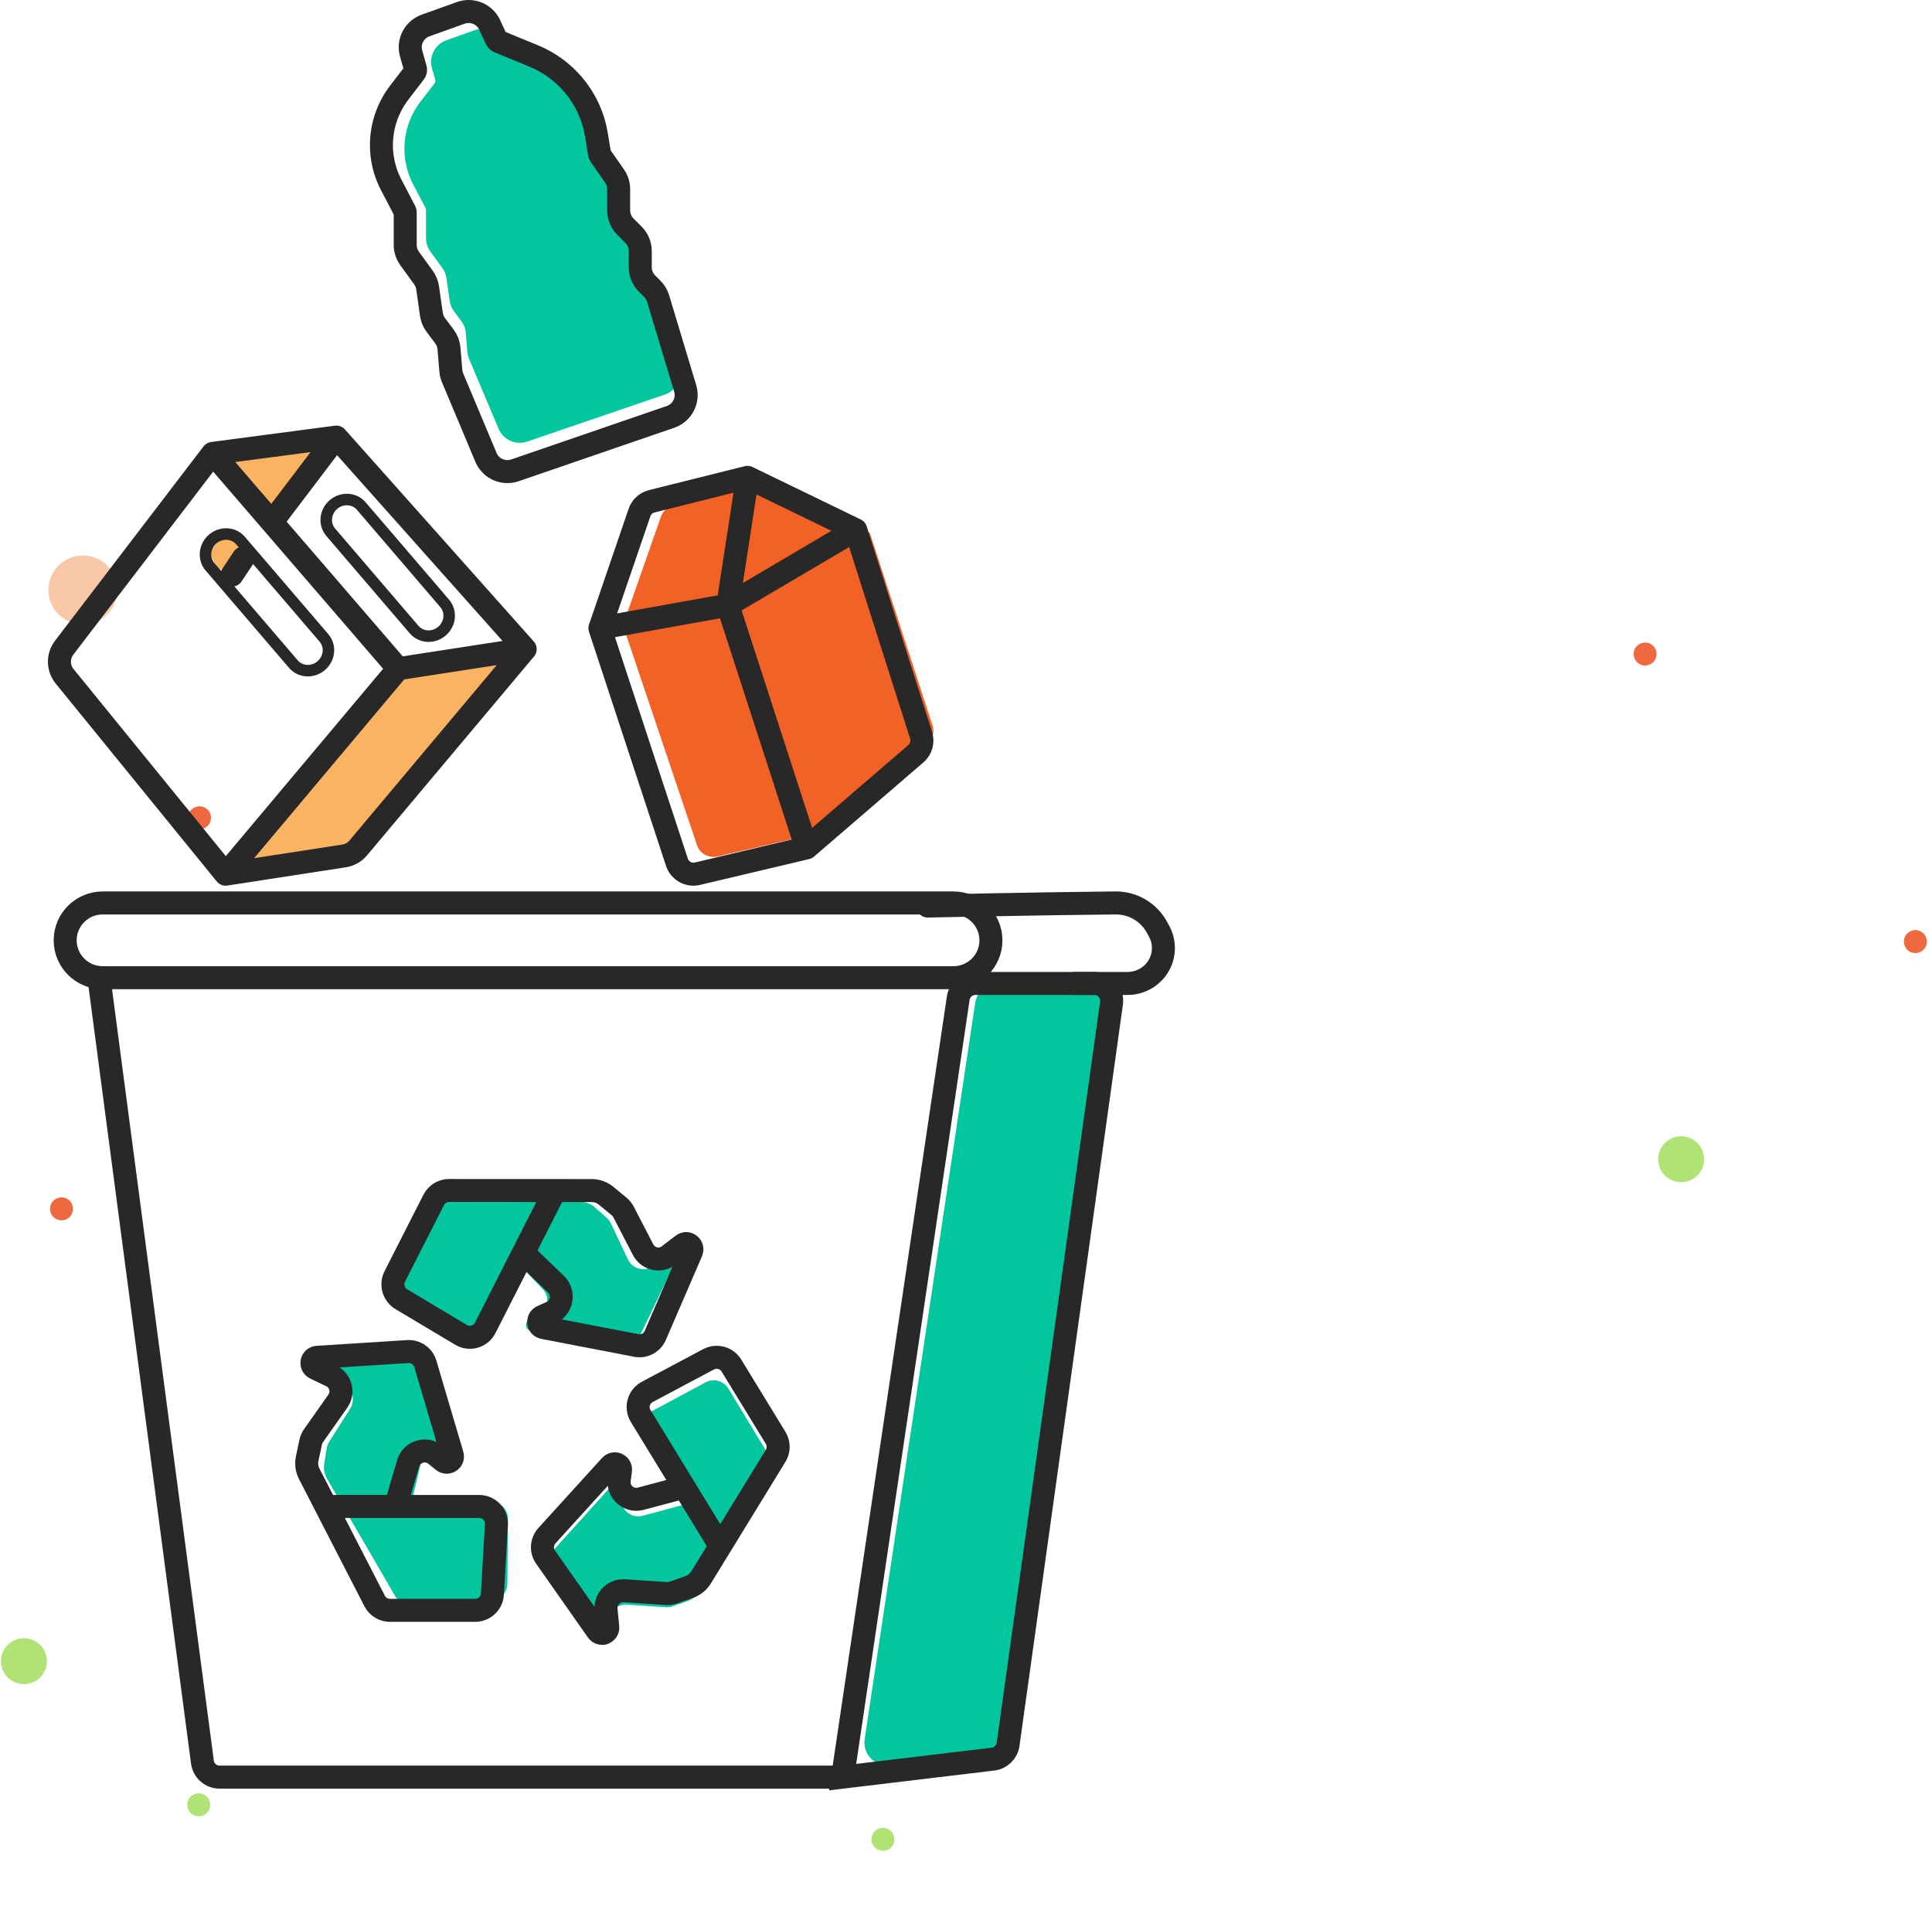 <svg width="336" height="335" viewBox="0 0 336 335" fill="none" xmlns="http://www.w3.org/2000/svg">
<circle cx="292.374" cy="201.561" r="4" transform="rotate(34.416 292.374 201.561)" fill="#B1E275"/>
<circle cx="2" cy="2" r="2" transform="matrix(-0.487 0.873 0.873 0.487 332.335 161)" fill="#EE693F"/>
<circle cx="2" cy="2" r="2" transform="matrix(-0.487 0.873 0.873 0.487 285.335 111)" fill="#EE693F"/>
<circle cx="34.695" cy="142.195" r="2" transform="rotate(-127.685 34.695 142.195)" fill="#EE693F"/>
<circle cx="10.695" cy="210.195" r="2" transform="rotate(-127.685 10.695 210.195)" fill="#EE693F"/>
<circle cx="14.415" cy="102.584" r="6" transform="rotate(-127.685 14.415 102.584)" fill="#F9C8A8"/>
<circle cx="34.555" cy="313.82" r="2" transform="rotate(40.532 34.555 313.82)" fill="#B1E275"/>
<circle cx="153.555" cy="319.82" r="2" transform="rotate(40.532 153.555 319.82)" fill="#B1E275"/>
<circle cx="4" cy="4" r="4" transform="matrix(0.999 -0.042 -0.042 -0.999 0.335 293)" fill="#B1E275"/>
<g clip-path="url(#clip0_1051_2140)">
<path d="M46.335 90L37.335 79L56.335 78L46.335 90Z" fill="#FAB361"/>
<path d="M43.335 94.5L39.027 93L36.335 96L37.95 99H41.181L43.335 94.5Z" fill="#FAB361"/>
<path d="M62.335 149.973L41.335 152L69.335 116.533L91.335 114L62.335 149.973Z" fill="#FAB361"/>
<path d="M150.38 302.391L169.591 174.42C169.886 172.454 171.581 171 173.576 171H189.306C191.75 171 193.632 173.152 193.296 175.564L175.781 301.835C175.526 303.675 174.038 305.1 172.184 305.28L154.756 306.98C152.147 307.234 149.993 304.975 150.38 302.391Z" fill="#02C69E"/>
<path d="M75.699 13.884L75.123 11.875C74.541 9.845 75.636 7.711 77.623 7.004L82.6 5.232C84.541 4.54 86.689 5.444 87.556 7.317L88.448 9.244C88.536 9.433 88.692 9.582 88.885 9.661L94.388 11.906C96.74 12.865 98.833 14.364 100.501 16.282C102.467 18.544 103.769 21.308 104.264 24.266L104.766 27.273C104.78 27.353 104.811 27.428 104.857 27.495L107.045 30.61C107.517 31.284 107.771 32.087 107.771 32.911V35.935C107.771 36.999 108.194 38.019 108.947 38.77L110.007 39.826C110.759 40.577 111.182 41.597 111.182 42.66V44.864C111.182 45.927 111.605 46.947 112.358 47.698L113.029 48.367C113.496 48.833 113.841 49.407 114.032 50.039L118.162 63.658C118.787 65.721 117.667 67.909 115.631 68.605L91.674 76.785C89.693 77.462 87.527 76.49 86.711 74.559L81.585 62.419C81.42 62.029 81.318 61.616 81.283 61.194L81.006 57.88C80.943 57.128 80.669 56.409 80.216 55.807L78.969 54.149C78.564 53.61 78.302 52.978 78.206 52.31L77.64 48.362C77.548 47.715 77.297 47.099 76.912 46.571L74.857 43.753C74.357 43.068 74.088 42.242 74.088 41.394V36.446C74.088 36.365 74.068 36.284 74.031 36.212L71.874 32.108C70.284 29.081 69.909 25.558 70.827 22.263C71.291 20.598 72.073 19.038 73.128 17.67L75.583 14.487C75.716 14.316 75.758 14.092 75.699 13.884Z" fill="#02C69E"/>
<path d="M111.783 263.555L118.78 261.673L111.647 249.895C110.754 248.419 111.277 246.489 112.794 245.676L122.717 240.354C124.114 239.604 125.85 240.082 126.674 241.442L133.898 253.37C134.482 254.333 134.481 255.542 133.896 256.504L124.759 271.543L121.62 276.708C121.14 277.498 120.404 278.096 119.535 278.402L116.981 279.3C116.602 279.433 116.2 279.488 115.799 279.462L109.025 279.012C107.184 278.89 105.673 280.461 105.855 282.309L106.109 284.896C106.21 285.923 104.89 286.414 104.302 285.569L95.875 273.456C95.075 272.307 95.172 270.752 96.11 269.712L106.49 258.192C107.147 257.463 108.345 258.023 108.215 258.998L108.049 260.251C107.766 262.377 109.723 264.109 111.783 263.555Z" fill="#02C69E"/>
<path d="M94.336 224.088L89.262 218.828L82.472 230.898C81.621 232.41 79.68 232.892 78.226 231.951L68.714 225.789C67.374 224.922 66.941 223.154 67.725 221.759L74.601 209.535C75.156 208.549 76.213 207.957 77.339 208.002L94.952 208.712L101.002 208.955C101.927 208.992 102.81 209.35 103.503 209.968L105.539 211.785C105.841 212.055 106.086 212.383 106.26 212.75L109.187 218.955C109.983 220.643 112.095 221.208 113.62 220.142L115.756 218.65C116.602 218.058 117.679 218.984 117.229 219.917L110.78 233.295C110.167 234.565 108.763 235.24 107.395 234.922L92.246 231.392C91.287 231.168 91.189 229.835 92.104 229.472L93.281 229.005C95.276 228.214 95.83 225.637 94.336 224.088Z" fill="#02C69E"/>
<path d="M73.134 254.711L71.427 261.759L85.184 261.083C86.908 260.998 88.349 262.375 88.335 264.095L88.241 275.349C88.228 276.935 86.975 278.234 85.386 278.311L71.454 278.996C70.329 279.052 69.269 278.477 68.706 277.506L59.898 262.326L56.872 257.112C56.41 256.314 56.238 255.383 56.387 254.474L56.825 251.802C56.89 251.405 57.035 251.025 57.251 250.685L60.897 244.943C61.888 243.382 61.235 241.307 59.526 240.589L57.134 239.583C56.185 239.184 56.387 237.79 57.411 237.674L72.084 236.019C73.477 235.862 74.793 236.686 75.256 238.005L80.38 252.607C80.704 253.53 79.638 254.317 78.845 253.74L77.825 252.998C76.096 251.739 73.637 252.636 73.134 254.711Z" fill="#02C69E"/>
<path d="M108.335 108.713L114.951 89.829C115.286 88.874 116.089 88.151 117.083 87.908L133.094 84L151.251 92.596L162.19 126.166C162.563 127.309 162.201 128.561 161.274 129.341L142.998 144.708L124.783 148.921C123.259 149.273 121.712 148.422 121.219 146.958L108.335 108.713Z" fill="#F26226"/>
<path d="M165.805 157H17.865C14.259 157 11.335 159.91 11.335 163.5C11.335 167.09 14.259 170 17.865 170H165.805C169.411 170 172.335 167.09 172.335 163.5C172.335 159.91 169.411 157 165.805 157Z" stroke="#282828" stroke-width="4"/>
<path d="M17.335 171L35.205 306.391C35.402 307.884 36.677 309 38.187 309H146.54M146.54 309L172.698 305.869C174.055 305.707 175.131 304.652 175.319 303.302L193.306 174.416C193.557 172.611 192.153 171 190.327 171H169.626C168.135 171 166.869 172.09 166.651 173.562L146.54 309Z" stroke="#282828" stroke-width="4"/>
<path d="M161.335 157.538C162.132 157.538 181.451 157.108 194.011 157C197.013 156.975 199.773 158.602 201.196 161.208L201.589 161.927C202.405 163.422 202.559 165.182 202.015 166.791C201.165 169.305 198.779 171 196.092 171H186.937" stroke="#282828" stroke-width="4" stroke-linecap="round"/>
<path d="M68.776 261.942L70.987 254.435C71.589 252.391 74.086 251.616 75.747 252.958L77.064 254.023C77.825 254.638 78.927 253.907 78.65 252.97L73.972 237.141C73.577 235.803 72.306 234.918 70.91 235.006L55.183 236.003C54.158 236.068 53.888 237.446 54.812 237.89L57.603 239.232C59.266 240.031 59.813 242.126 58.752 243.631L54.519 249.638C54.288 249.966 54.126 250.337 54.042 250.728L53.423 253.611C53.231 254.507 53.355 255.442 53.775 256.257L56.7 261.942M56.7 261.942L65.159 278.379C65.671 279.374 66.7 280 67.823 280H82.642C84.229 280 85.54 278.767 85.631 277.19L86.33 265.096C86.429 263.384 85.062 261.942 83.341 261.942H56.7Z" stroke="#282828" stroke-width="4" stroke-linecap="round"/>
<path d="M91.023 217.834L96.671 223.276C98.217 224.764 97.767 227.365 95.814 228.236L94.281 228.919C93.385 229.318 93.535 230.648 94.497 230.833L110.665 233.946C112.038 234.211 113.409 233.479 113.967 232.185L120.246 217.646C120.657 216.693 119.55 215.811 118.731 216.436L116.298 218.295C114.822 219.422 112.7 218.941 111.842 217.284L108.451 210.739C108.265 210.378 108.008 210.06 107.697 209.801L105.43 207.924C104.717 207.334 103.824 207.011 102.903 207.011L96.531 207.008M96.531 207.008L78.085 207C76.963 207 75.935 207.634 75.422 208.642L68.667 221.919C67.941 223.345 68.442 225.096 69.808 225.91L80.202 232.107C81.684 232.991 83.596 232.432 84.383 230.885L96.531 207.008Z" stroke="#282828" stroke-width="4" stroke-linecap="round"/>
<path d="M118.984 258.58L111.437 260.592C109.37 261.143 107.407 259.422 107.691 257.309L107.914 255.651C108.044 254.682 106.842 254.127 106.184 254.851L95.112 267.021C94.172 268.055 94.074 269.6 94.877 270.742L103.888 283.572C104.478 284.412 105.802 283.923 105.701 282.903L105.4 279.874C105.218 278.037 106.733 276.477 108.58 276.598L115.883 277.078C116.284 277.105 116.688 277.051 117.068 276.918L119.839 275.953C120.71 275.649 121.449 275.055 121.93 274.27L125.259 268.843M125.259 268.843L134.894 253.133C135.481 252.178 135.482 250.976 134.897 250.02L127.201 237.433C126.375 236.082 124.634 235.607 123.232 236.352L112.569 242.017C111.048 242.825 110.522 244.742 111.42 246.209L125.259 268.843Z" stroke="#282828" stroke-width="4" stroke-linecap="round"/>
<path d="M104.335 109.226L111.219 89.112C111.549 88.145 112.348 87.411 113.339 87.164L130 83M104.335 109.226L117.728 149.929C118.217 151.414 119.763 152.279 121.286 151.918L140.266 147.425M104.335 109.226L126.578 105.235M130 83L148.82 92.122M130 83L126.578 105.235M140.266 147.425L159.287 131.05C160.203 130.262 160.559 129.004 160.193 127.853L148.82 92.122M140.266 147.425L126.578 105.235M126.578 105.235L148.82 92.122" stroke="#282828" stroke-width="4" stroke-linecap="round"/>
<path d="M36.983 78.836L69.254 116.268M36.983 78.836L11.157 112.626C10.033 114.097 10.065 116.147 11.232 117.582L39.247 152M36.983 78.836L58.497 76M69.254 116.268L39.247 152M69.254 116.268L91.335 112.866M39.247 152L59.847 148.826C60.802 148.678 61.671 148.189 62.293 147.448L91.335 112.866M58.497 76L91.335 112.866M58.497 76L47.74 90.179" stroke="#282828" stroke-width="4" stroke-linecap="round"/>
<path d="M42.335 97L40.335 100" stroke="#282828" stroke-width="4" stroke-linecap="round"/>
<path d="M72.024 109.472L57.518 92.547C56.312 91.14 56.525 88.98 57.992 87.722C59.46 86.465 61.627 86.585 62.833 87.992L77.339 104.917C78.544 106.324 78.332 108.484 76.864 109.742C75.397 111 73.23 110.879 72.024 109.472Z" stroke="#282828" stroke-width="2"/>
<path d="M51.024 115.472L36.518 98.547C35.312 97.14 35.525 94.98 36.992 93.722C38.46 92.465 40.627 92.585 41.833 93.992L56.339 110.917C57.544 112.324 57.332 114.484 55.864 115.742C54.397 117 52.23 116.879 51.024 115.472Z" stroke="#282828" stroke-width="2"/>
<path d="M72.248 11.937L71.498 9.303C70.921 7.274 72.019 5.147 74.013 4.432L80.136 2.238C82.11 1.531 84.299 2.447 85.173 4.344L86.299 6.793C86.394 7 86.565 7.163 86.777 7.25L92.792 9.719C95.416 10.796 97.748 12.474 99.597 14.615C101.752 17.11 103.177 20.145 103.716 23.389L104.279 26.779C104.294 26.868 104.328 26.952 104.379 27.026L106.87 30.596C107.339 31.267 107.59 32.066 107.59 32.884V36.575C107.59 37.633 108.01 38.649 108.76 39.401L110.18 40.825C110.928 41.577 111.349 42.592 111.349 43.651V46.474C111.349 47.532 111.769 48.548 112.518 49.3L113.458 50.242C113.924 50.71 114.267 51.285 114.458 51.916L119.165 67.536C119.785 69.597 118.661 71.779 116.616 72.482L89.559 81.779C87.545 82.471 85.338 81.487 84.518 79.532L78.705 65.681C78.543 65.294 78.442 64.884 78.407 64.466L78.085 60.584C78.023 59.836 77.752 59.121 77.302 58.519L75.784 56.489C75.382 55.951 75.121 55.321 75.027 54.657L74.371 50.05C74.279 49.406 74.031 48.794 73.649 48.266L71.235 44.935C70.739 44.252 70.473 43.431 70.473 42.588V36.95C70.473 36.86 70.451 36.771 70.409 36.691L68.034 32.142C66.279 28.781 65.866 24.885 66.877 21.234C67.39 19.381 68.256 17.643 69.427 16.115L72.121 12.601C72.266 12.412 72.314 12.166 72.248 11.937Z" stroke="#282828" stroke-width="4" stroke-linecap="round"/>
</g>
<defs>
<clipPath id="clip0_1051_2140">
<rect width="196" height="312" fill="white" transform="translate(8.335)"/>
</clipPath>
</defs>
</svg>
